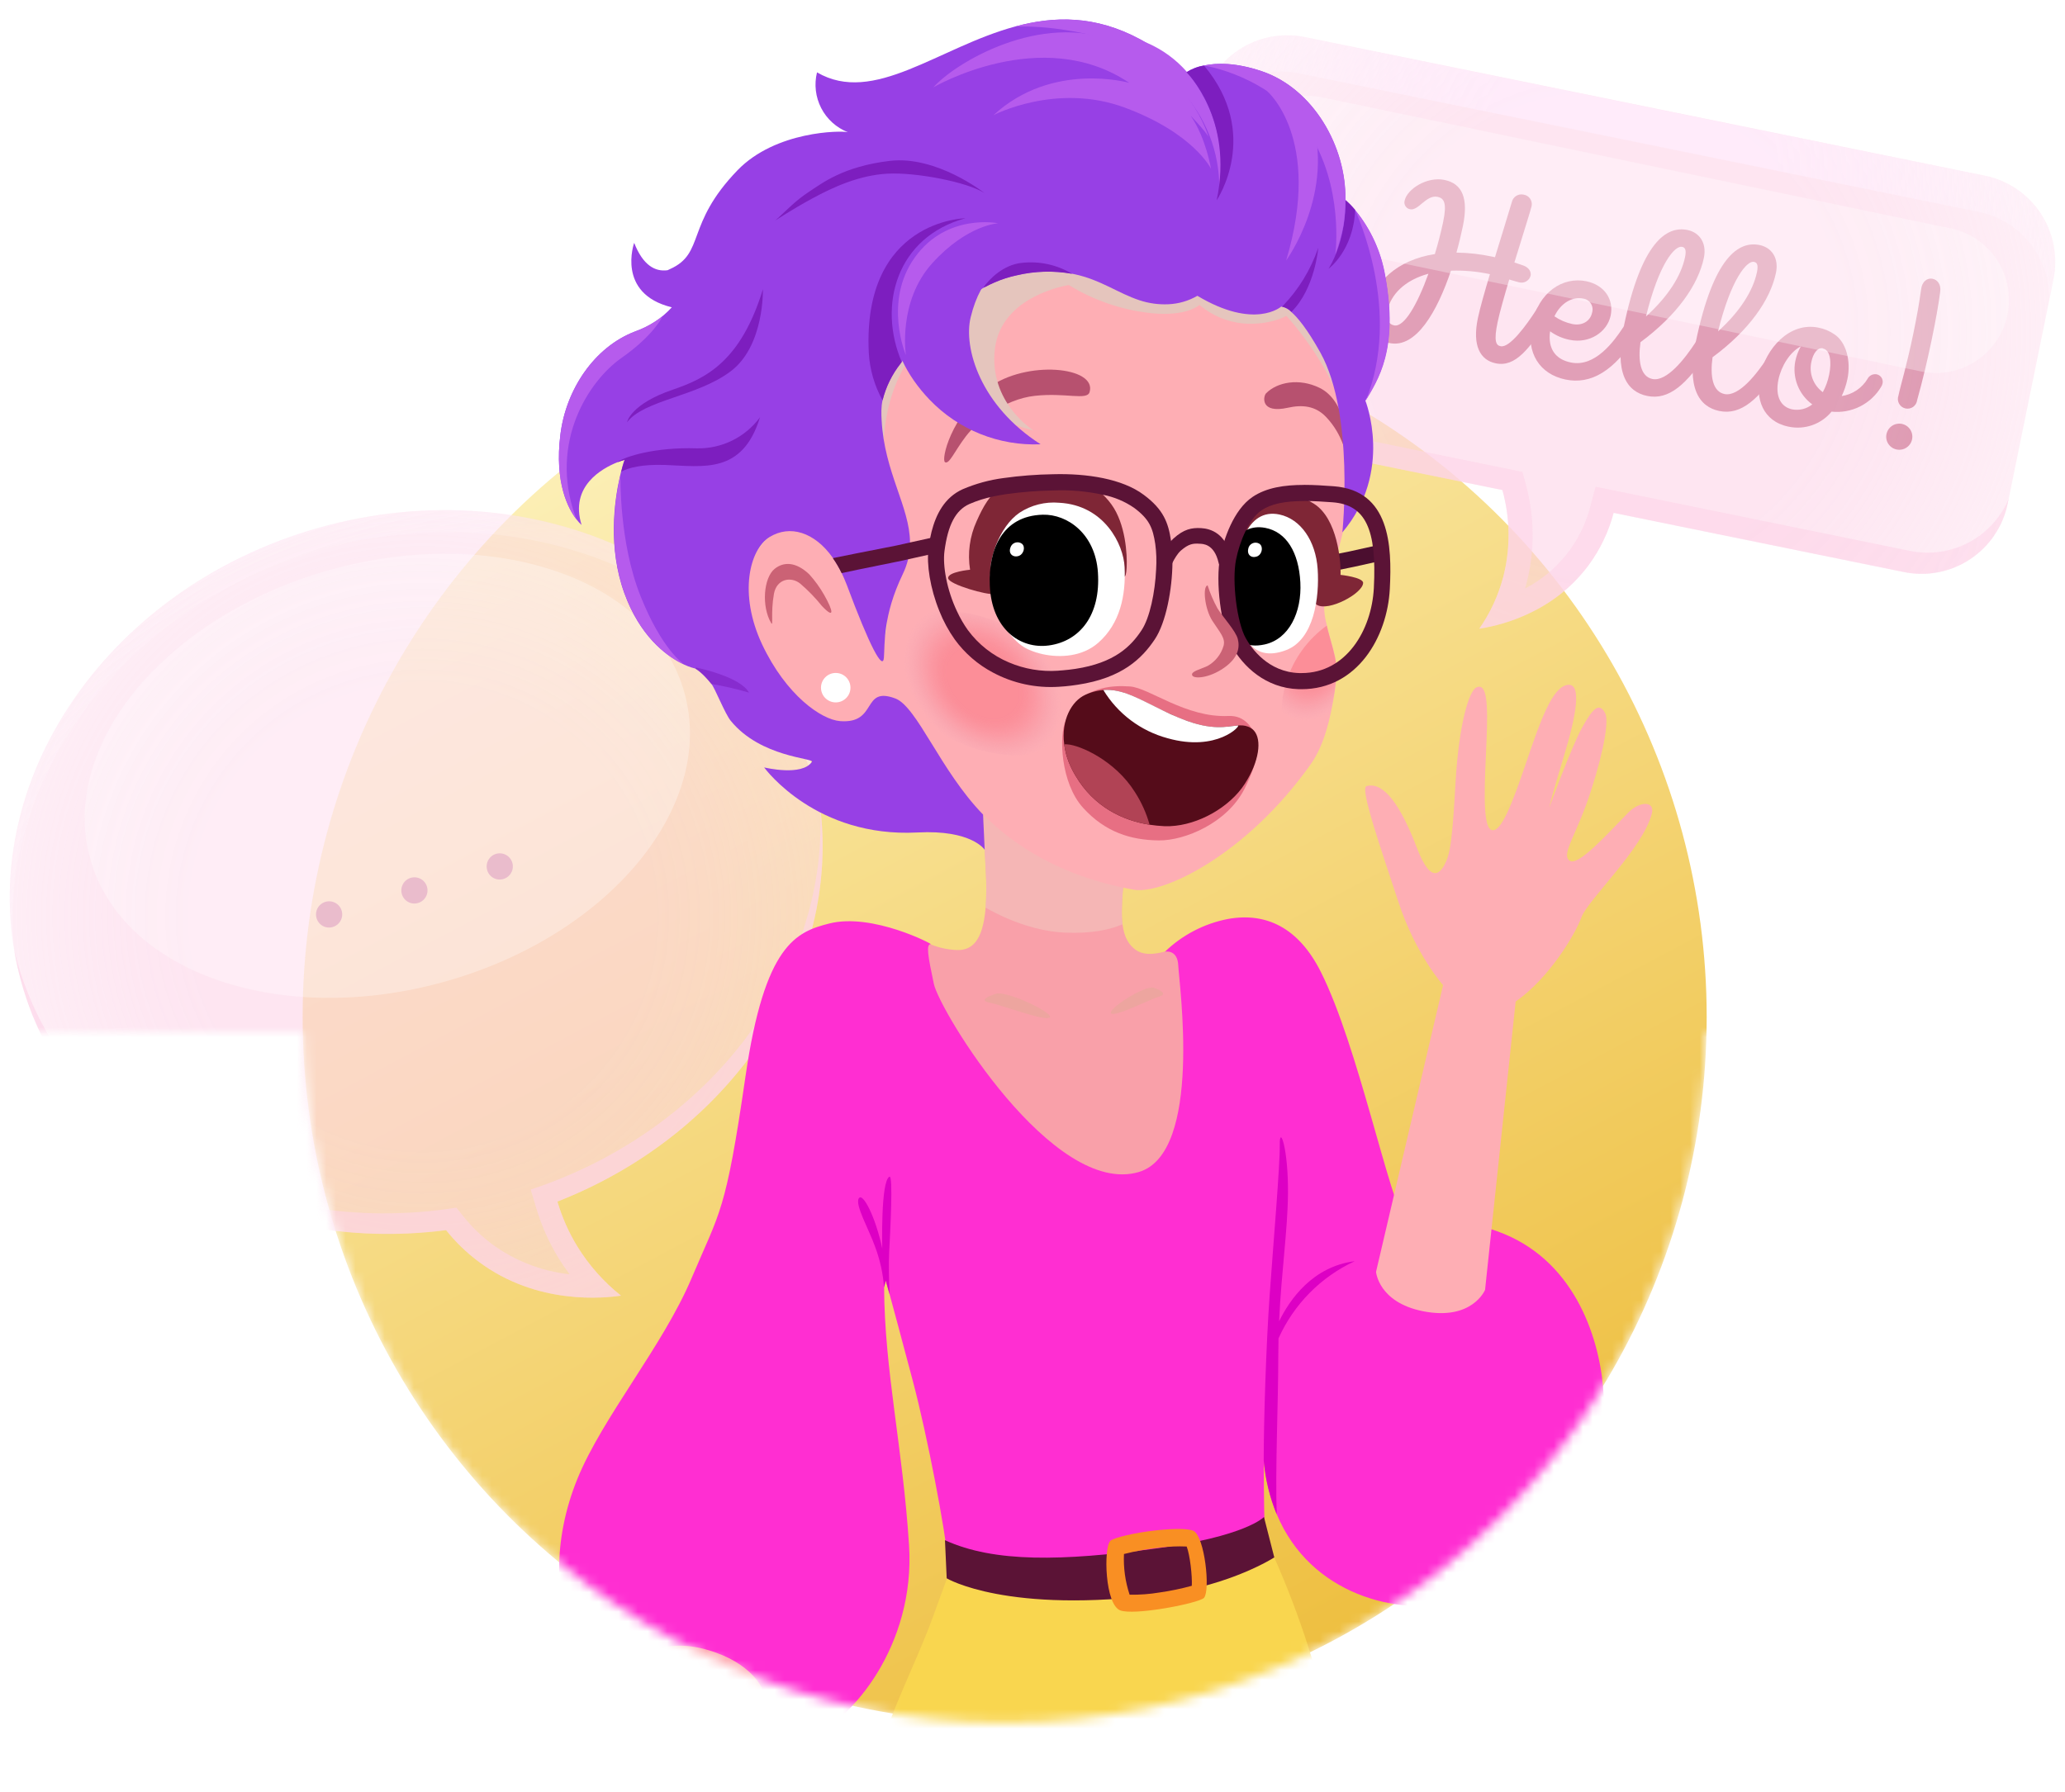 <svg width="212" height="184" viewBox="0 0 212 184" fill="none" xmlns="http://www.w3.org/2000/svg">
<g clip-path="url(#clip0_3216_8502)">
<g filter="url(#filter0_d_3216_8502)">
<ellipse cx="102.745" cy="104.845" rx="78.745" ry="79.144" fill="white"/>
</g>
<mask id="mask0_3216_8502" style="mask-type:alpha" maskUnits="userSpaceOnUse" x="0" y="1" width="212" height="176">
<path fill-rule="evenodd" clip-rule="evenodd" d="M212 1H0V106H31.086C31.908 145.289 63.854 176.884 103.142 176.884C142.43 176.884 174.375 145.289 175.198 106H212V1Z" fill="#C4C4C4"/>
</mask>
<g mask="url(#mask0_3216_8502)">
<ellipse cx="103.142" cy="104.446" rx="72.072" ry="72.437" fill="url(#paint0_linear_3216_8502)"/>
<path d="M157.722 31.798C157.809 31.63 157.946 31.494 158.114 31.409C158.282 31.323 158.472 31.292 158.658 31.321C158.76 31.343 158.857 31.385 158.942 31.445C159.028 31.505 159.101 31.581 159.157 31.669C159.213 31.756 159.252 31.855 159.27 31.957C159.288 32.06 159.286 32.166 159.263 32.267C159.235 32.394 159.185 32.514 159.114 32.623C156.978 35.855 155.58 37.731 153.551 37.307C151.981 36.98 151.127 35.528 151.722 32.68C151.935 31.659 152.405 30 152.96 28.153C151.646 27.87 150.303 27.751 148.96 27.797C147.564 31.94 145.401 35.802 142.653 35.229C141.009 34.873 140.161 33.449 140.517 31.637C141.058 29.043 143.365 26.704 147.308 26.089C147.636 25.003 147.931 23.878 148.162 22.775C148.568 20.821 148.244 20.351 147.586 20.213C146.426 19.971 145.618 21.668 144.774 21.49C144.677 21.474 144.585 21.438 144.502 21.384C144.42 21.331 144.35 21.26 144.296 21.178C144.242 21.096 144.206 21.003 144.189 20.906C144.173 20.809 144.177 20.71 144.201 20.615C144.454 19.408 146.515 18.102 148.301 18.479C150.159 18.867 150.771 20.405 150.177 23.256C149.999 24.103 149.782 25.014 149.522 25.939C150.762 25.955 151.997 26.095 153.209 26.356L153.48 26.413C154.099 24.387 154.75 22.305 155.22 20.718C155.286 20.462 155.449 20.242 155.676 20.105C155.902 19.969 156.173 19.927 156.43 19.988C156.564 20.01 156.692 20.058 156.806 20.131C156.92 20.204 157.018 20.3 157.094 20.413C157.169 20.525 157.221 20.652 157.245 20.786C157.269 20.919 157.266 21.056 157.235 21.188C157.16 21.544 156.32 24.181 155.473 26.954C155.768 27.046 156.067 27.146 156.373 27.256C157.007 27.488 157.213 27.936 157.135 28.324C157.099 28.448 157.039 28.564 156.958 28.664C156.877 28.764 156.776 28.847 156.663 28.908C156.549 28.97 156.424 29.007 156.296 29.019C156.167 29.031 156.037 29.017 155.914 28.979C155.719 28.936 155.38 28.829 154.943 28.701C154.416 30.481 153.953 32.114 153.754 33.061C153.345 35.019 153.579 35.471 154.063 35.553C155.003 35.748 156.74 33.339 157.712 31.83L157.722 31.798ZM146.646 28.11C144.173 28.776 142.77 30.292 142.436 31.887C142.261 32.73 142.521 33.289 143.126 33.413C144.158 33.631 145.518 31.242 146.646 28.11Z" fill="#B7516F"/>
<path d="M166.627 33.653C166.713 33.489 166.848 33.355 167.013 33.271C167.178 33.186 167.365 33.154 167.549 33.18C167.756 33.228 167.937 33.355 168.051 33.535C168.165 33.715 168.203 33.933 168.157 34.141C168.133 34.26 168.086 34.374 168.018 34.475C165.701 38.099 163.338 39.519 160.708 38.971C158.078 38.423 156.643 36.234 157.263 33.276C157.95 30.005 160.441 28.382 162.861 28.881C164.719 29.268 165.709 30.756 165.353 32.422C164.997 34.088 163.189 35.323 161.135 34.895C160.414 34.752 159.733 34.453 159.138 34.02C158.886 35.8 159.69 36.91 161.274 37.223C163.733 37.736 165.673 35.088 166.63 33.632L166.627 33.653ZM162.541 30.66C161.473 30.436 160.256 31.062 159.583 32.482C160.136 32.864 160.759 33.133 161.416 33.273C162.456 33.49 163.271 32.956 163.449 32.109C163.496 31.954 163.51 31.79 163.489 31.629C163.468 31.468 163.413 31.314 163.327 31.176C163.241 31.039 163.126 30.922 162.99 30.832C162.855 30.743 162.701 30.685 162.541 30.66Z" fill="#B7516F"/>
<path d="M174.041 35.198C174.129 35.037 174.265 34.907 174.43 34.828C174.596 34.749 174.782 34.724 174.963 34.757C175.064 34.776 175.16 34.816 175.245 34.872C175.331 34.929 175.404 35.002 175.462 35.088C175.519 35.173 175.559 35.269 175.579 35.37C175.599 35.47 175.599 35.574 175.579 35.675C175.552 35.802 175.501 35.923 175.429 36.031C173.176 39.465 171.343 41.124 169.101 40.658C167.022 40.227 165.713 38.291 166.702 33.539C168.506 24.873 171.08 23.168 173.254 23.62C174.507 23.883 175.233 24.99 174.927 26.467C174.34 29.283 172.144 32.379 168.417 35.141C168.151 37.074 168.418 38.661 169.635 38.917C171.133 39.23 173.005 36.782 174.041 35.202V35.198ZM168.983 32.496C171.304 30.407 172.607 28.261 172.991 26.414C173.155 25.642 172.991 25.407 172.685 25.346C171.962 25.193 170.325 27.012 168.983 32.496Z" fill="#B7516F"/>
<path d="M181.441 36.745C181.527 36.584 181.664 36.453 181.829 36.374C181.995 36.295 182.182 36.27 182.362 36.304C182.463 36.323 182.559 36.362 182.645 36.419C182.73 36.475 182.804 36.548 182.861 36.633C182.918 36.718 182.958 36.814 182.978 36.914C182.998 37.015 182.998 37.118 182.978 37.219C182.951 37.345 182.901 37.466 182.832 37.575C180.579 41.009 178.746 42.668 176.5 42.202C174.425 41.767 173.116 39.831 174.102 35.083C175.91 26.417 178.479 24.712 180.654 25.164C181.91 25.427 182.636 26.534 182.327 28.011C181.74 30.83 179.544 33.927 175.817 36.685C175.55 38.618 175.817 40.205 177.038 40.461C178.533 40.774 180.405 38.326 181.441 36.745ZM176.365 34.041C178.686 31.951 179.988 29.805 180.373 27.958C180.537 27.186 180.373 26.951 180.067 26.89C179.376 26.744 177.735 28.556 176.376 34.041H176.365Z" fill="#B7516F"/>
<path d="M191.734 38.888C191.821 38.726 191.957 38.595 192.122 38.514C192.287 38.432 192.474 38.405 192.656 38.436C192.758 38.456 192.855 38.495 192.941 38.553C193.028 38.61 193.102 38.684 193.159 38.771C193.216 38.858 193.256 38.955 193.275 39.057C193.294 39.159 193.293 39.264 193.271 39.365C193.246 39.492 193.197 39.613 193.126 39.721C192.61 40.588 191.856 41.289 190.954 41.741C190.052 42.192 189.039 42.376 188.036 42.269C187.511 42.908 186.82 43.39 186.039 43.662C185.258 43.934 184.417 43.985 183.608 43.81C180.95 43.255 180.206 40.91 180.686 38.614C181.274 35.792 183.715 33.023 186.708 33.649C187.277 33.761 187.816 33.986 188.296 34.311C189.534 35.105 190.054 37.062 189.659 38.938C189.533 39.537 189.337 40.118 189.075 40.671C189.623 40.59 190.145 40.389 190.605 40.081C191.065 39.773 191.45 39.367 191.734 38.892V38.888ZM186.039 41.515C185.362 41.016 184.84 40.336 184.534 39.553C184.228 38.77 184.15 37.916 184.309 37.091C184.42 36.557 184.612 36.043 184.879 35.567C183.747 36.158 182.868 37.6 182.576 38.998C182.22 40.778 182.875 41.807 184 42.038C184.362 42.106 184.734 42.094 185.091 42.004C185.448 41.913 185.781 41.746 186.068 41.515H186.039ZM187.135 35.767C186.605 35.656 186.142 36.29 185.968 37.133C185.833 37.713 185.871 38.32 186.079 38.877C186.286 39.435 186.654 39.919 187.135 40.269C187.44 39.712 187.658 39.112 187.783 38.489C188.068 37.137 187.886 35.941 187.164 35.792L187.135 35.767Z" fill="#B7516F"/>
<path d="M193.677 44.557C193.733 44.3 193.864 44.065 194.053 43.881C194.242 43.697 194.48 43.573 194.739 43.524C194.998 43.476 195.266 43.504 195.509 43.606C195.752 43.709 195.959 43.88 196.105 44.1C196.251 44.319 196.329 44.577 196.33 44.84C196.33 45.104 196.253 45.362 196.108 45.582C195.963 45.802 195.756 45.974 195.514 46.078C195.271 46.181 195.004 46.21 194.745 46.163C194.567 46.131 194.398 46.064 194.247 45.966C194.096 45.867 193.967 45.739 193.867 45.589C193.767 45.439 193.699 45.27 193.666 45.093C193.633 44.915 193.637 44.733 193.677 44.557ZM194.898 40.642C195.143 39.457 195.706 37.738 196.428 34.261C196.784 32.545 197.065 30.965 197.222 29.741C197.329 28.854 197.902 28.52 198.41 28.627C198.919 28.733 199.293 29.214 199.186 29.972C199.023 31.25 198.717 32.947 198.325 34.834C197.912 36.813 197.407 38.998 196.82 41.094C196.802 41.233 196.756 41.366 196.684 41.485C196.612 41.605 196.516 41.708 196.402 41.788C196.287 41.867 196.157 41.922 196.02 41.948C195.883 41.974 195.742 41.971 195.607 41.939C195.471 41.907 195.343 41.847 195.232 41.763C195.122 41.678 195.03 41.571 194.963 41.449C194.896 41.327 194.855 41.192 194.844 41.053C194.833 40.914 194.851 40.774 194.898 40.642Z" fill="#B7516F"/>
<path opacity="0.6" d="M203.777 18.042L133.954 3.806C131.609 3.327 129.169 3.799 127.172 5.119C125.175 6.438 123.784 8.497 123.305 10.842L118.611 33.848C118.133 36.194 118.605 38.632 119.925 40.629C121.244 42.626 123.302 44.017 125.647 44.497L154.245 50.331C155.054 53.249 155.082 56.328 154.327 59.261C153.824 61.158 152.996 62.954 151.878 64.567C153.302 64.35 159.238 63.286 163.114 58.011C164.288 56.406 165.151 54.595 165.659 52.673L195.47 58.755C197.816 59.234 200.255 58.762 202.252 57.442C204.249 56.123 205.64 54.064 206.119 51.719L210.814 28.709C211.054 27.546 211.062 26.348 210.838 25.182C210.614 24.017 210.162 22.907 209.508 21.916C208.855 20.925 208.012 20.073 207.029 19.408C206.045 18.744 204.941 18.279 203.777 18.042Z" fill="url(#paint1_radial_3216_8502)"/>
<path d="M210.814 28.689L210.373 30.863C210.433 28.739 209.742 26.661 208.421 24.996C207.1 23.332 205.234 22.186 203.152 21.762L133.325 7.526C129.079 6.657 124.647 8.928 122.914 12.751L123.302 10.854C123.538 9.693 124.001 8.59 124.664 7.608C125.327 6.626 126.177 5.784 127.165 5.131C128.153 4.477 129.261 4.025 130.424 3.799C131.587 3.574 132.783 3.58 133.944 3.817L203.771 18.054C206.114 18.532 208.172 19.92 209.493 21.914C210.814 23.908 211.289 26.344 210.814 28.689Z" fill="url(#paint2_radial_3216_8502)" fill-opacity="0.6"/>
<path opacity="0.6" d="M206.216 51.217L206.116 51.698C205.879 52.859 205.417 53.962 204.754 54.944C204.091 55.926 203.241 56.767 202.253 57.421C201.264 58.074 200.157 58.527 198.994 58.752C197.831 58.977 196.635 58.971 195.474 58.734L165.659 52.648C165.152 54.571 164.289 56.382 163.114 57.987C159.238 63.262 153.312 64.326 151.874 64.543C152.993 62.93 153.823 61.134 154.327 59.236C155.082 56.304 155.054 53.224 154.245 50.306L125.647 44.473C123.302 43.993 121.244 42.601 119.925 40.605C118.605 38.608 118.133 36.169 118.611 33.824L118.71 33.329C118.87 37.522 122.056 41.444 126.266 42.309L156.298 48.456L156.629 49.676C157.553 53.012 157.585 56.532 156.722 59.884C156.672 60.069 156.619 60.24 156.565 60.436C158.211 59.582 159.659 58.39 160.814 56.939C161.968 55.488 162.804 53.81 163.267 52.015L163.805 49.979L196.093 56.57C198.139 56.987 200.267 56.681 202.112 55.705C203.958 54.729 205.408 53.143 206.216 51.217Z" fill="url(#paint3_radial_3216_8502)"/>
<path opacity="0.3" d="M200.281 23.46L135.799 10.012C131.744 9.167 127.772 11.768 126.927 15.823C126.081 19.877 128.683 23.849 132.737 24.695L197.219 38.142C201.273 38.988 205.246 36.386 206.091 32.332C206.937 28.278 204.335 24.305 200.281 23.46Z" fill="white"/>
<path d="M32.49 94.251C32.42 93.995 32.428 93.724 32.512 93.473C32.596 93.221 32.752 93 32.961 92.837C33.17 92.674 33.422 92.576 33.687 92.556C33.951 92.537 34.216 92.595 34.447 92.725C34.678 92.855 34.866 93.05 34.986 93.286C35.107 93.522 35.155 93.789 35.124 94.052C35.094 94.316 34.986 94.564 34.815 94.767C34.644 94.969 34.417 95.117 34.162 95.19C33.991 95.242 33.811 95.259 33.633 95.239C33.455 95.219 33.282 95.164 33.126 95.076C32.97 94.989 32.833 94.87 32.724 94.728C32.614 94.587 32.535 94.424 32.49 94.251Z" fill="#B7516F"/>
<path d="M41.249 91.789C41.179 91.533 41.186 91.263 41.27 91.011C41.353 90.759 41.509 90.537 41.718 90.374C41.926 90.21 42.179 90.112 42.443 90.092C42.708 90.072 42.972 90.13 43.204 90.259C43.435 90.389 43.623 90.584 43.744 90.82C43.865 91.056 43.913 91.322 43.883 91.586C43.853 91.849 43.746 92.098 43.575 92.301C43.404 92.504 43.177 92.651 42.922 92.725C42.751 92.776 42.571 92.793 42.393 92.773C42.216 92.754 42.044 92.699 41.888 92.611C41.731 92.524 41.595 92.406 41.485 92.265C41.375 92.124 41.295 91.962 41.249 91.789Z" fill="#B7516F"/>
<path d="M50.008 89.322C49.939 89.066 49.946 88.795 50.03 88.544C50.114 88.292 50.27 88.071 50.479 87.908C50.688 87.745 50.941 87.648 51.206 87.628C51.47 87.608 51.734 87.667 51.965 87.796C52.197 87.926 52.384 88.121 52.505 88.358C52.625 88.594 52.673 88.86 52.643 89.124C52.613 89.387 52.505 89.635 52.334 89.838C52.163 90.04 51.936 90.188 51.681 90.262C51.509 90.313 51.329 90.33 51.151 90.31C50.973 90.291 50.801 90.236 50.645 90.148C50.488 90.06 50.352 89.942 50.242 89.8C50.133 89.658 50.053 89.495 50.008 89.322Z" fill="#B7516F"/>
<path opacity="0.6" d="M83.236 78.145C77.741 58.616 55.151 47.892 32.778 54.181C10.405 60.47 -3.279 81.409 2.212 100.938C7.142 118.463 25.834 128.891 45.787 126.311C46.745 127.514 47.852 128.591 49.083 129.514C55.133 134.073 62.081 133.276 63.746 133.041C61.965 131.625 60.443 129.909 59.251 127.969C58.379 126.535 57.698 124.993 57.226 123.382C76.855 115.722 88.347 96.318 83.236 78.145Z" fill="url(#paint4_radial_3216_8502)"/>
<path opacity="0.3" d="M45.707 100.789C62.545 96.053 73.535 82.757 70.254 71.091C66.973 59.426 50.664 53.808 33.826 58.543C16.988 63.279 5.997 76.575 9.278 88.241C12.559 99.906 28.869 105.524 45.707 100.789Z" fill="white"/>
<path d="M84.276 83.624C84.088 82.544 83.844 81.468 83.543 80.396C78.047 60.867 55.457 50.143 33.084 56.428C12.797 62.123 -0.343 79.88 1.476 97.715C-1.728 79.161 11.633 60.144 32.775 54.2C55.148 47.904 77.737 58.635 83.233 78.168C83.734 79.954 84.083 81.779 84.276 83.624Z" fill="url(#paint5_radial_3216_8502)" fill-opacity="0.6"/>
<path opacity="0.6" d="M57.226 123.387C57.703 125.001 58.39 126.546 59.269 127.981C60.46 129.922 61.981 131.64 63.764 133.057C62.098 133.295 55.165 134.089 49.1 129.53C47.87 128.606 46.763 127.53 45.805 126.326C25.838 128.893 7.145 118.464 2.216 100.939C1.906 99.839 1.654 98.723 1.461 97.597C1.551 97.96 1.647 98.323 1.749 98.686C6.814 116.702 26.329 127.28 46.855 124.009L47.566 124.899C48.409 125.957 49.383 126.904 50.464 127.718C52.81 129.453 55.574 130.535 58.475 130.854C58.069 130.313 57.685 129.75 57.329 129.17C56.349 127.563 55.581 125.836 55.048 124.031L54.485 122.152C73.167 115.987 85.244 99.455 84.172 82.599C86.411 99.394 75.253 116.329 57.226 123.387Z" fill="url(#paint6_radial_3216_8502)"/>
<path d="M131.307 59.78L134.485 59.128L139.073 58.192L142.497 57.427L142.137 55.829L138.471 56.641L134.275 57.47L130.171 58.271L131.307 59.78Z" fill="#4B0E2F"/>
<path d="M86.874 98.284C87.069 98.529 103.897 126.686 110.563 128.266C117.23 129.846 120.76 122.66 122.099 119.147C123.437 115.634 122.672 96.308 122.672 96.308C122.672 96.308 118.557 98.939 116.603 97.543C115.948 97.073 115.425 96.347 115.24 94.909C115.177 94.354 115.157 93.795 115.18 93.237C115.217 91.24 115.507 89.256 116.044 87.332L100.854 81.815C100.854 81.815 100.854 82.944 101.21 89.614C101.281 90.806 101.274 92.002 101.189 93.194C100.897 96.814 99.654 97.664 98.088 97.547C97.226 97.499 96.377 97.31 95.576 96.988C95.576 96.988 86.678 98.049 86.874 98.284Z" fill="#F9A0A9"/>
<g style="mix-blend-mode:multiply" opacity="0.6">
<path d="M101.178 93.2C103.726 94.652 106.623 95.645 109.314 95.766C112.093 95.891 113.987 95.453 115.24 94.915C115.177 94.36 115.157 93.801 115.179 93.243C115.216 91.246 115.507 89.262 116.044 87.338L100.854 81.821C100.854 81.821 100.854 82.95 101.21 89.619C101.277 90.812 101.267 92.008 101.178 93.2Z" fill="#F1C5BD"/>
</g>
<g style="mix-blend-mode:multiply" opacity="0.6">
<path d="M118.475 101.437C117.535 101.11 113.624 103.676 114.072 104.064C114.521 104.452 118.084 102.594 118.98 102.348C119.877 102.103 119.19 101.686 118.475 101.437Z" fill="#E5A898"/>
</g>
<g style="mix-blend-mode:multiply" opacity="0.6">
<path d="M102.232 102.048C103.392 101.692 108.318 104.091 107.773 104.489C107.229 104.888 102.755 103.179 101.63 102.969C100.506 102.759 101.36 102.322 102.232 102.048Z" fill="#E5A898"/>
</g>
<path d="M77.296 64.443C78.698 69.743 82.805 72.829 84.446 73.654C86.087 74.48 87.08 74.722 88.165 74.171C89.251 73.619 91.924 72.007 92.525 72.256C95.373 73.437 97.864 87.994 116.372 91.358C119.422 91.909 128.049 87.706 134.598 78.424C136.022 76.391 136.581 73.615 136.933 71.601C137.081 70.793 137.176 69.976 137.218 69.156C137.228 68.829 137.214 68.502 137.175 68.177C137.086 67.234 136.687 66.041 136.374 64.853C136.321 64.646 136.267 64.44 136.221 64.23C136.221 64.191 136.203 64.144 136.196 64.109C135.941 63.196 135.875 62.24 136.004 61.301C136.381 59.183 137.987 55.371 138.111 52.99C138.236 50.748 139.015 42.078 136.524 36.422C136.371 36.066 136.168 35.71 136.008 35.354C132.644 28.489 124.262 27.944 124.262 27.944C122.867 30.023 121.607 30.596 121.607 30.596C109.424 22.41 97.693 30.069 94.462 33.874C80.374 50.463 93.647 57.478 90.618 66.098C90.07 67.671 86.165 52.527 79.997 54.641C77.445 55.528 75.904 59.133 77.296 64.443Z" fill="#FEAEB4"/>
<path d="M111.859 40.27C111.592 41.142 109.4 40.298 106.236 40.647C103.072 40.996 100.335 43.263 99.16 44.804C97.986 46.345 97.466 47.687 97.025 47.466C96.584 47.246 97.619 42.7 101.484 39.818C105.35 36.935 112.657 37.647 111.859 40.27Z" fill="#B7516F"/>
<g style="mix-blend-mode:multiply">
<path d="M90.846 33.417C90.601 33.773 88.682 41.721 88.682 41.721L90.708 47.06C90.708 47.06 90.163 39.977 94.537 35.41C97.235 32.599 98.538 32.837 98.538 32.837C98.538 32.837 96.623 42.002 106.108 44.205C106.108 44.205 101.481 41.34 102.14 35.816C102.798 30.293 109.731 29.271 109.731 29.271C112.319 30.861 115.231 31.85 118.252 32.165C121.889 32.52 123.139 31.31 123.139 31.31C124.417 32.397 125.999 33.063 127.669 33.218C130.374 33.425 132.065 32.435 132.065 32.435C132.065 32.435 136.731 37.418 138.194 43.112C139.657 48.807 136.019 26.876 135.663 26.983C138.204 26.228 114.024 20.576 117.084 21.526L100.965 23.704L90.846 33.417Z" fill="#E5C5BD"/>
</g>
<path opacity="0.88" d="M110.135 74.694C111.677 71.471 108.669 66.82 103.415 64.306C98.161 61.792 92.652 62.367 91.109 65.591C89.567 68.814 92.576 73.466 97.829 75.979C103.083 78.493 108.593 77.918 110.135 74.694Z" fill="url(#paint7_radial_3216_8502)"/>
<path opacity="0.88" d="M134.584 78.424C136.102 75.559 136.995 72.405 137.204 69.17C137.214 68.843 137.2 68.516 137.161 68.191C137.072 67.248 136.673 66.056 136.36 64.867C136.307 64.661 136.253 64.454 136.207 64.244C134.233 65.667 132.775 67.693 132.054 70.017C130.865 73.811 131.986 77.285 134.584 78.424Z" fill="url(#paint8_radial_3216_8502)"/>
<path d="M84.379 62.226C83.715 61.397 82.975 60.632 82.168 59.941C81.222 59.162 79.741 59.432 79.456 60.973C79.1 62.963 79.424 64.419 79.164 63.967C78.161 62.258 78.392 59.34 79.52 58.418C80.485 57.639 81.738 57.706 83.079 58.973C83.669 59.627 84.186 60.343 84.621 61.109C85.521 62.693 85.745 63.664 84.379 62.226Z" fill="#CB6275"/>
<path d="M85.799 72.128C86.634 72.128 87.311 71.451 87.311 70.615C87.311 69.78 86.634 69.103 85.799 69.103C84.963 69.103 84.286 69.78 84.286 70.615C84.286 71.451 84.963 72.128 85.799 72.128Z" fill="white"/>
<path d="M115.08 58.993C115.308 59.117 115.586 59.687 115.664 58.306C115.742 56.925 115.55 53.786 114.101 51.793C112.653 49.8 110.115 48.351 106.506 48.864C102.897 49.376 101.698 50.266 100.263 53.523C99.554 55.081 99.32 56.814 99.591 58.505C99.591 58.505 97.295 58.715 97.338 59.37C97.381 60.025 101.463 61.15 102.004 60.983C102.545 60.815 115.08 58.993 115.08 58.993Z" fill="#7F2636"/>
<path d="M104.858 66.273C105.114 66.46 105.391 66.615 105.684 66.736C106.125 66.927 106.584 67.075 107.054 67.177C108.852 67.569 111.137 67.426 112.749 66.006C115.013 64.024 115.596 61.084 115.454 58.233C115.347 55.898 113.375 51.876 108.748 51.627C107.306 51.498 105.861 51.862 104.652 52.659C103.584 53.403 102.815 54.602 102.299 55.862C102.21 56.094 102.125 56.332 102.05 56.574C101.943 56.93 101.837 57.311 101.762 57.692C101.687 58.073 101.712 58.596 101.666 58.995C101.648 59.201 101.716 59.35 101.716 59.546C101.691 62.543 103.456 65.255 104.858 66.273Z" fill="white"/>
<path d="M107.055 52.854C109.574 52.787 112.45 54.808 112.717 58.784C113.013 63.201 110.838 65.838 107.706 66.276C104.681 66.699 101.801 64.542 101.616 60.122C101.452 56.463 102.88 52.965 107.055 52.854Z" fill="black"/>
<path d="M104.919 55.838C104.82 55.764 104.705 55.715 104.583 55.695C104.461 55.676 104.336 55.686 104.22 55.725C104.103 55.764 103.997 55.831 103.912 55.92C103.826 56.009 103.764 56.118 103.73 56.236C103.495 56.913 104.068 57.304 104.644 57.066C105.072 56.884 105.31 56.179 104.919 55.838Z" fill="white"/>
<path d="M138.218 46.32C138.076 46.736 137.955 44.733 136.139 42.818C135.04 41.661 133.684 41.544 132.224 41.867C129.356 42.512 129.676 40.686 129.986 40.38C131.139 39.227 133.381 38.803 135.47 39.828C138.133 41.109 138.506 45.444 138.218 46.32Z" fill="#B7516F"/>
<path d="M139.944 59.866C139.894 60.951 136.385 62.827 135.203 62.112C134.022 61.396 135.171 56.979 133.37 55.705C131.569 54.431 127.54 57.083 127.11 57.004C126.679 56.926 126.658 53.367 128.444 52.196C130.231 51.025 132.004 49.897 134.897 51.73C137.314 53.253 137.68 57.688 137.623 59.033C137.623 59.029 139.969 59.282 139.944 59.866Z" fill="#7F2636"/>
<path d="M131.36 52.835C133.549 53.305 135.079 55.558 135.275 58.434C135.471 61.31 134.919 65.67 132.029 66.762C128.488 68.104 126.957 65.289 126.847 60.587C126.747 56.487 127.961 52.109 131.36 52.835Z" fill="white"/>
<path d="M126.181 56.692C126.181 56.692 127.021 53.681 129.879 54.201C132.064 54.61 133.335 56.714 133.498 59.799C133.662 62.885 132.324 65.633 129.832 66.177C125.996 67.021 125.266 62.946 126.181 56.692Z" fill="black"/>
<path d="M129.274 55.823C129.167 55.762 129.046 55.727 128.922 55.723C128.798 55.719 128.675 55.745 128.563 55.8C128.452 55.854 128.356 55.935 128.283 56.035C128.21 56.136 128.163 56.252 128.146 56.375C128 57.087 128.619 57.379 129.16 57.087C129.577 56.838 129.719 56.105 129.274 55.823Z" fill="white"/>
<path d="M116.98 77.132C116.71 77.324 117.785 79.623 119.472 80.573C121.159 81.523 123.543 81.285 124.81 80.513C125.835 79.897 126.69 78.776 126.469 78.662C126.248 78.548 125.494 79.577 124.045 79.886C122.513 80.16 120.933 79.889 119.578 79.121C118.03 78.249 117.304 76.897 116.98 77.132Z" fill="#CB6275"/>
<path d="M110.467 72.056C112.183 70.632 114.027 70.351 116.005 70.49C117.984 70.629 121.732 73.721 126.11 73.522C127.889 73.44 128.562 74.85 128.911 75.526C129.26 76.202 129.327 77.925 127.751 81.028C125.989 84.491 121.661 86.335 118.956 86.299C116.109 86.264 113.478 85.47 111.186 82.943C108.894 80.416 108.695 75.54 109.407 73.996C109.69 73.313 110.045 72.662 110.467 72.056Z" fill="#E76F83"/>
<path d="M127.797 80.488C126.252 82.89 123.038 84.716 120.123 84.837C119.924 84.837 119.721 84.837 119.515 84.837C119.015 84.814 118.517 84.764 118.023 84.688C115.297 84.261 112.307 82.887 110.4 79.63C110.12 79.165 109.882 78.677 109.688 78.171C109.476 77.612 109.331 77.03 109.257 76.438C108.93 73.946 110.008 71.985 111.435 71.341C111.811 71.168 112.205 71.038 112.61 70.953C112.713 70.931 112.82 70.91 112.919 70.896L113.258 70.853C115.208 70.697 116.909 71.764 119.28 72.914C119.313 72.928 119.345 72.944 119.376 72.964C119.888 73.206 120.443 73.455 121.02 73.704C121.12 73.747 121.223 73.786 121.333 73.825C121.345 73.834 121.358 73.84 121.372 73.843C125.462 75.473 126.757 74.092 128.113 74.612C128.216 74.648 128.314 74.696 128.405 74.754C128.53 74.825 128.642 74.916 128.736 75.025C129.569 75.968 129.281 78.185 127.797 80.488Z" fill="#550C1A"/>
<path d="M118.023 84.689C115.297 84.261 112.307 82.888 110.4 79.631C110.12 79.166 109.882 78.678 109.688 78.172C109.476 77.613 109.331 77.031 109.257 76.438C109.37 76.424 109.483 76.424 109.595 76.438C110.927 76.538 114.489 78.115 116.507 81.325C117.179 82.364 117.69 83.498 118.023 84.689Z" fill="#B14355"/>
<path d="M119.868 75.807C117.114 75.065 114.752 73.291 113.272 70.853C115.226 70.7 116.931 71.764 119.302 72.913L119.391 72.96C119.928 73.235 120.479 73.483 121.042 73.704C121.142 73.746 121.245 73.785 121.352 73.825C121.364 73.833 121.377 73.84 121.391 73.846C124.459 75.063 125.954 74.593 127.085 74.501C127.449 74.472 124.961 77.248 119.868 75.807Z" fill="white"/>
<path d="M57.536 44.594C58.105 40.042 60.97 35.65 65.216 34.031C66.655 33.532 67.946 32.682 68.971 31.557C63.237 30.155 65.106 24.937 65.106 24.937C66.007 27.233 67.242 27.923 68.53 27.749L68.783 27.631C72.42 26.001 70.335 23.058 75.709 17.491C79.624 13.43 86.34 13.398 87.045 13.576C85.862 13.109 84.889 12.228 84.307 11.098C83.725 9.967 83.572 8.664 83.877 7.43C89.7 10.836 96.334 4.853 104.235 2.717C108.179 1.65 112.421 1.536 117.048 4.045C117.068 4.051 117.086 4.06 117.102 4.073C117.216 4.134 117.34 4.201 117.458 4.273L117.497 4.294L117.728 4.429C119.171 5.303 120.532 6.305 121.796 7.422L121.832 7.398C122.368 7.061 122.966 6.834 123.59 6.728C124.864 6.454 126.829 6.401 129.527 7.312C134.801 9.092 138.218 15.025 138.115 20.534C138.13 20.551 138.148 20.564 138.168 20.573C138.503 20.875 138.817 21.198 139.108 21.542C139.107 21.547 139.107 21.553 139.108 21.559C140.692 23.486 141.749 25.79 142.176 28.247C143.6 35.931 141.407 39.031 140.176 41.145C140.176 41.145 143.087 48.435 137.812 54.67C137.812 54.67 139.076 42.569 135.563 36.223C134.211 33.789 133.221 32.6 132.559 32.023C132.301 31.75 131.964 31.563 131.595 31.489C131.571 31.484 131.547 31.484 131.523 31.489C131.523 31.489 128.804 33.895 122.928 30.375C122.011 30.906 120.979 31.204 119.921 31.244C118.935 31.287 117.95 31.15 117.013 30.842C114.817 30.13 113.012 28.731 110.314 28.158L110.065 28.108C108.177 27.768 106.238 27.822 104.371 28.265C103.586 28.431 102.82 28.678 102.086 29.002C101.765 29.137 101.456 29.29 101.15 29.454C100.226 29.957 99.355 30.553 98.551 31.233C96.544 32.924 94.213 34.988 92.576 37.163C92.537 37.216 92.501 37.27 92.462 37.319C91.58 38.434 90.946 39.724 90.604 41.103C90.531 41.454 90.492 41.812 90.486 42.17C90.486 42.526 90.486 42.836 90.511 43.16C90.793 48.499 93.394 52.033 93.426 55.695C93.431 56.276 93.365 56.856 93.231 57.422C93.103 57.953 92.918 58.468 92.679 58.959C90.625 63.23 90.853 66.124 90.746 67.526C90.639 68.928 89.276 66.344 86.931 60.052C86.767 59.614 86.575 59.205 86.4 58.82C86.142 58.285 85.841 57.77 85.5 57.283C83.617 54.617 81.076 53.869 79.012 55.147C76.947 56.425 75.808 60.966 78.232 66.152C80.724 71.434 84.354 73.904 86.244 74.05C90.141 74.356 88.433 70.43 91.906 71.719C94.159 72.555 96.533 79.139 100.925 83.642L101.093 87.265C101.093 87.265 99.779 85.183 94.177 85.485C83.82 86.026 78.613 79.025 78.449 78.805C78.602 78.837 82.332 79.73 83.354 78.232C83.617 77.847 78.093 77.79 75.022 74.018C74.417 73.281 73.424 70.704 73.025 70.213C72.111 69.074 71.505 68.711 71.374 68.644C71.363 68.641 71.352 68.641 71.342 68.644C70.847 68.516 70.368 68.33 69.918 68.088C68.295 67.252 65.683 65.287 64.092 60.902C62.419 56.275 63.06 51.52 63.622 49.015C63.668 48.808 63.711 48.613 63.761 48.435C63.946 47.659 64.117 47.221 64.117 47.221C63.867 47.29 63.621 47.373 63.38 47.47C61.828 48.089 58.465 49.922 59.707 53.909C59.518 53.737 59.346 53.548 59.194 53.343C58.365 52.286 56.899 49.613 57.536 44.594Z" fill="#9740E5"/>
<path d="M78.321 29.709C78.321 29.709 78.484 35.478 75.05 38.102C71.615 40.725 66.152 41.045 64.372 43.358C64.372 43.358 64.728 41.493 69.046 40.023C72.437 38.867 76.036 37.158 78.321 29.709Z" fill="#7D1EBF"/>
<path d="M101.061 19.818C101.061 19.818 96.163 15.946 91.334 16.522C86.571 17.092 84.411 18.804 83.009 19.726C81.72 20.569 80.923 21.427 79.61 22.637C79.61 22.637 81.204 21.569 83.361 20.395C85.578 19.188 88.251 17.982 91.141 17.832C94.031 17.683 99.26 18.676 101.061 19.818Z" fill="#7D1EBF"/>
<path d="M101.989 11.829C101.989 11.829 108.456 8.43 115.514 11.064C122.572 13.698 124.326 17.332 124.326 17.332C124.326 17.332 123.814 14.171 122.241 11.89C122.241 11.89 123.746 13.449 124.063 14.046C124.063 14.046 122.241 7.434 114.546 4.287C106.851 1.141 98.038 6.466 95.825 8.968C95.825 8.968 106.954 2.451 115.934 8.508C115.952 8.508 108.04 6.248 101.989 11.829Z" fill="#B65BED"/>
<path d="M104.246 2.721C106.034 2.69 107.821 2.822 109.585 3.116C112.66 3.611 117.298 4.679 121.587 9.662C124.119 12.562 125.399 16.348 125.146 20.19C125.569 17.952 125.496 15.65 124.932 13.444C124.368 11.238 123.327 9.183 121.882 7.423C121.874 7.414 121.867 7.405 121.861 7.394C120.747 6.119 119.365 5.105 117.814 4.426C117.715 4.387 117.619 4.342 117.526 4.291L117.486 4.269L117.13 4.07C117.115 4.057 117.097 4.048 117.077 4.042C112.443 1.54 108.19 1.65 104.246 2.721Z" fill="#B65BED"/>
<path d="M95.444 41.053C96.909 42.579 98.683 43.776 100.647 44.565C102.61 45.352 104.719 45.713 106.834 45.623C100.648 41.672 98.889 35.721 99.651 32.586C101.826 23.645 109.307 27.204 109.471 27.325C108.62 26.069 102.427 17.907 93.786 25.677C91.906 27.361 91.323 30.233 91.543 32.959C91.764 35.685 92.971 38.469 95.444 41.053Z" fill="#9740E5"/>
<path d="M78.025 42.847C76.221 48.723 72.21 47.886 68.259 47.744C65.864 47.666 64.508 48.043 63.782 48.431C63.974 47.655 64.138 47.217 64.138 47.217C63.889 47.286 63.644 47.37 63.404 47.467C63.415 47.451 63.428 47.438 63.444 47.427C64.127 46.897 67.245 45.897 71.544 46.039C72.802 46.067 74.047 45.791 75.175 45.235C76.303 44.679 77.281 43.86 78.025 42.847Z" fill="#7D1EBF"/>
<path opacity="0.6" d="M76.891 71.124C75.623 70.746 74.334 70.449 73.029 70.234C72.114 69.095 71.509 68.732 71.377 68.665C71.407 68.625 71.439 68.587 71.474 68.551C71.474 68.551 75.994 69.455 76.891 71.124Z" fill="#7D1EBF"/>
<path d="M124.907 20.569C126.687 12.131 121.811 7.425 121.811 7.425C122.354 7.071 122.967 6.834 123.608 6.731C129.523 13.771 124.907 20.569 124.907 20.569Z" fill="#7D1EBF"/>
<path d="M139.126 21.559C138.948 25.733 136.403 27.588 136.403 27.588C138.183 24.644 138.15 21.064 138.136 20.548C138.495 20.855 138.826 21.193 139.126 21.559Z" fill="#7D1EBF"/>
<path d="M135.336 25.449C135.336 25.449 135.008 29.624 132.584 32.023C132.328 31.747 131.99 31.561 131.62 31.489L131.645 31.468C133.304 29.759 134.565 27.703 135.336 25.449Z" fill="#7D1EBF"/>
<path d="M96.441 62.756C96.849 63.784 97.379 64.76 98.017 65.663C99.046 67.08 100.385 68.241 101.932 69.059C104.01 70.171 106.358 70.678 108.709 70.522C109.147 70.497 109.567 70.458 109.965 70.408C110.193 70.376 110.417 70.351 110.631 70.315C115.219 69.625 117.24 67.61 118.55 65.66C119.707 63.937 120.347 60.513 120.369 57.751C120.369 57.623 120.369 57.502 120.369 57.378C120.364 56.782 120.32 56.188 120.237 55.598C120.237 55.573 120.237 55.541 120.219 55.516C119.942 53.669 119.443 52.313 117.425 50.815C115.219 49.16 111.581 48.601 108.118 48.697C106.41 48.723 104.706 48.855 103.014 49.092C101.577 49.281 100.173 49.665 98.84 50.234C96.957 51.082 96.092 52.829 95.636 54.602C95.501 55.148 95.397 55.702 95.323 56.26C95.325 56.29 95.325 56.319 95.323 56.349C95.117 57.944 95.487 60.41 96.441 62.756ZM98.266 62.809C97.199 60.584 96.764 58.075 96.964 56.584C97.32 53.883 98.11 52.391 99.516 51.758C100.297 51.42 101.11 51.162 101.943 50.989C102.359 50.897 102.797 50.818 103.263 50.747C104.889 50.519 106.527 50.39 108.168 50.363C109.87 50.293 111.573 50.442 113.236 50.807C114.385 51.031 115.476 51.489 116.439 52.153C117.995 53.317 118.351 54.203 118.603 55.865C118.719 56.724 118.749 57.592 118.692 58.456C118.589 60.794 118.045 63.464 117.183 64.738C116.116 66.347 114.446 68.073 110.389 68.685C109.969 68.746 109.524 68.803 109.058 68.838C108.912 68.838 108.762 68.867 108.609 68.874C106.887 68.992 105.16 68.699 103.573 68.02C101.897 67.312 100.443 66.166 99.363 64.702C98.94 64.106 98.573 63.472 98.266 62.809Z" fill="#5B1336"/>
<path d="M133.9 51.445C134.876 51.445 135.919 51.513 136.815 51.58C140.175 51.837 141.36 54.303 141.044 60.382C140.819 64.721 138.196 69.116 133.634 69.116H133.392C130.188 69.02 128.473 66.571 127.889 65.525C126.978 63.884 126.465 59.677 126.893 57.485C127.273 55.577 128.231 53.267 129.512 52.403C130.473 51.751 131.865 51.449 133.89 51.449M133.89 49.794C131.854 49.794 130.014 50.068 128.587 51.032C126.618 52.363 125.611 55.453 125.273 57.161C124.764 59.713 125.337 64.34 126.444 66.329C127.622 68.444 129.939 70.668 133.342 70.771H133.623C139.339 70.771 142.425 65.433 142.684 60.468C142.916 56.004 142.684 50.37 136.929 49.932C135.887 49.854 134.865 49.79 133.89 49.79V49.794Z" fill="#5B1336"/>
<path d="M123.978 60.114C123.451 60.185 123.657 62.506 124.469 63.755C125.28 65.004 125.825 65.535 125.615 66.321C125.358 67.198 124.768 67.939 123.971 68.386C123.223 68.742 122.234 68.941 122.394 69.343C122.554 69.745 124.141 69.642 125.654 68.585C127.167 67.528 127.284 66.45 127.078 65.62C126.871 64.791 125.547 63.371 124.999 62.485C124.582 61.73 124.24 60.936 123.978 60.114Z" fill="#CB6275"/>
<path d="M85.503 57.314C85.844 57.802 86.145 58.316 86.404 58.852L88.077 58.496L92.661 57.563L93.234 57.431L96.081 56.798L95.725 55.196L93.43 55.705L92.063 56.011L87.863 56.837L85.503 57.314Z" fill="#5B1336"/>
<path d="M126.409 57.254C125.843 54.762 124.291 54.289 123.32 54.232C122.348 54.175 121.54 54.332 120.472 55.3C120.108 55.641 119.796 56.034 119.547 56.467C119.61 57.473 119.594 58.482 119.497 59.485C119.656 59.377 119.775 59.219 119.835 59.037C119.985 58.578 120.568 57.136 121.223 56.545C122.042 55.834 122.497 55.791 123.149 55.834C123.451 55.851 124.651 55.805 125.106 57.795C125.131 57.953 125.217 58.096 125.345 58.192C125.473 58.289 125.634 58.331 125.793 58.311C126.117 58.104 126.494 57.624 126.409 57.254Z" fill="#5B1336"/>
<path d="M137.09 26.129C137.09 26.129 138.037 19.096 134.225 13.412C130.413 7.728 123.608 6.732 123.608 6.732C124.879 6.458 126.844 6.408 129.541 7.315C134.813 9.095 138.233 15.028 138.13 20.538C138.129 21.421 138.059 22.303 137.92 23.175C137.729 24.182 137.451 25.17 137.09 26.129Z" fill="#B65BED"/>
<path d="M132.04 26.745C132.04 26.745 137.161 19.777 134.574 11.875L130.036 9.306C130.036 9.306 135.83 14.114 132.04 26.745Z" fill="#B65BED"/>
<path d="M63.818 36.745C60.458 39.094 56.365 45.365 59.049 52.971C59.091 53.1 59.148 53.231 59.191 53.352C58.369 52.285 56.903 49.612 57.536 44.593C58.102 40.041 60.967 35.653 65.217 34.026C66.229 33.657 67.177 33.132 68.028 32.471C68.028 32.471 67.167 34.396 63.818 36.745Z" fill="#B65BED"/>
<path d="M70.16 68.163L69.936 68.096C68.313 67.259 65.701 65.298 64.11 60.906C62.437 56.279 63.081 51.528 63.64 49.022C63.657 48.975 63.677 48.93 63.7 48.887C63.7 48.887 63.544 55.649 65.75 61.187C67.957 66.725 70.16 68.163 70.16 68.163Z" fill="#B65BED"/>
<path d="M140.204 41.158C143.948 31.983 139.307 22.046 139.136 21.583C140.721 23.508 141.779 25.811 142.208 28.267C143.632 35.944 141.428 39.044 140.204 41.158Z" fill="#B65BED"/>
<path d="M100.954 29.528C101.018 29.506 101.086 29.481 101.153 29.464C101.46 29.3 101.769 29.147 102.09 29.012C102.824 28.688 103.59 28.441 104.375 28.275C106.242 27.831 108.18 27.778 110.069 28.118C108.507 27.18 106.679 26.786 104.869 26.997C103.001 27.193 101.545 28.67 100.954 29.528Z" fill="#7D1EBF"/>
<path d="M90.607 41.109C90.949 39.73 91.581 38.441 92.462 37.326C92.501 37.276 92.536 37.223 92.576 37.169C90.084 31.347 92.063 24.335 99.107 22.413C99.107 22.413 88.518 22.552 89.194 36.248C89.295 37.954 89.778 39.615 90.607 41.109Z" fill="#7D1EBF"/>
<path d="M102.477 22.926C102.477 22.926 97.216 21.858 93.935 26.411C90.653 30.963 93.002 36.469 93.002 36.469C93.002 36.469 92.145 30.963 95.715 27.023C99.284 23.083 102.477 22.926 102.477 22.926Z" fill="#B65BED"/>
<path d="M149.518 164.512C143.528 165.971 134.545 163.782 131.085 155.514C130.359 153.743 129.908 151.87 129.751 149.962C129.722 154.002 129.847 157.247 129.847 157.247C129.847 157.247 122.956 160.924 117.564 161.914C112.172 162.903 97.612 163.433 97.334 160.326C97.056 157.219 95.241 147.567 93.707 141.779C92.497 137.209 91.735 134.398 91.323 132.882C91.055 131.913 90.934 131.486 90.934 131.486C90.874 131.711 90.814 131.938 90.764 132.177C90.814 140.822 92.675 148.549 93.326 158.668C93.992 169.046 87.276 176.723 83.524 178.069C74.509 181.307 68.537 177.656 66.131 176.139C64.198 174.922 61.721 172.53 59.29 168.665C56.859 164.8 56.703 158.198 59.269 151.88C61.835 145.563 68.053 138.224 70.996 131.262C73.94 124.3 74.491 124.606 76.538 110.509C78.502 96.984 81.738 95.692 85.14 94.831C89.575 93.706 95.892 97.019 95.565 96.966C95.042 96.913 95.273 98.215 95.871 101.027C96.469 103.839 108.122 122.955 116.92 120.35C123.511 118.392 121.034 100.903 120.967 99.169C120.899 97.436 119.6 97.728 119.6 97.728C121.383 96.007 123.627 94.84 126.06 94.368C130.003 93.656 133.324 95.279 135.591 99.781C139.446 107.441 142.535 122.991 144.446 125.952C144.446 125.952 145.895 123.649 153.7 126.432C161.505 129.216 164.111 137.092 164.577 142.449C165.321 150.752 159.822 161.992 149.518 164.512Z" fill="#FF2ED2"/>
<path d="M37.466 220.006L34.992 223.974C39.456 222.846 43.502 218.817 45.004 217.176C45.407 216.742 45.624 216.464 45.624 216.464H45.716C45.827 216.464 56.992 214.354 58.102 214.144C59.212 213.934 59.732 215.596 57.746 219.397C57.17 220.446 56.869 221.624 56.869 222.821C56.869 224.018 57.17 225.195 57.746 226.245C57.746 226.245 60.237 222.255 62.501 218.977C63.765 217.21 64.876 215.338 65.822 213.382C66.418 212.197 66.774 210.905 66.868 209.581C66.894 208.114 67.029 206.65 67.274 205.203C67.427 204.276 67.684 203.368 68.039 202.498C68.837 200.633 78.243 173.406 78.243 173.406C78.243 173.406 77.218 170.761 72.684 169.437C67.996 168.067 65.751 170.299 65.751 170.299C65.751 170.299 63.904 188.991 61.665 196.465C60.483 200.413 59.828 202.26 59.099 203.363C58.982 203.54 58.854 203.709 58.714 203.868C58.155 204.513 57.501 204.89 56.522 205.506C53.963 207.129 48.749 208.631 47.592 209.606C47.417 209.755 47.236 209.933 47.015 210.122C46.795 210.311 46.535 210.585 46.303 210.834C45.887 211.247 45.485 211.663 45.172 211.994C44.858 212.325 44.616 212.585 44.559 212.649C44.559 212.649 42.737 213.08 42.627 213.147C40.434 214.46 33.939 219.198 33.939 219.198C35.288 220.265 38.103 218.998 38.103 218.998L38.071 219.052L37.466 220.006Z" fill="#FEAEB4"/>
<path d="M155.602 102.846L152.462 132.451C152.462 132.451 151.16 135.654 146.074 134.644C141.504 133.725 141.269 130.6 141.269 130.6L148.152 101.159C148.152 101.159 145.355 98.059 143.564 92.617C141.774 87.175 139.592 80.922 140.286 80.726C142.066 80.224 143.817 82.737 145.458 87.051C147.017 91.144 148.021 89.435 148.458 88.474C148.896 87.513 149.12 85.922 149.426 80.416C149.782 74.163 150.85 70.935 151.562 70.6C152.672 70.063 152.772 72.259 152.608 76.163C152.445 80.068 152.135 84.776 153.089 85.214C154.043 85.652 155.224 82.612 156.68 78.309C158.136 74.006 159.353 70.6 160.894 70.333C162.435 70.066 161.851 73.412 160.538 77.704C159.225 81.997 159.047 82.926 159.047 82.926C159.047 82.926 161.3 76.761 162.41 74.74C163.521 72.718 164.19 72.081 164.788 73.23C165.144 73.878 164.823 76.58 163.346 81.171C161.869 85.762 160.268 87.652 161.111 88.36C161.955 89.069 164.983 85.67 167.162 83.445C168.347 82.239 169.913 82.239 169.585 83.538C168.696 87.097 162.99 92.436 162.364 94.176C161.737 95.916 159.04 100.454 155.602 102.846Z" fill="#FEAEB4"/>
<path d="M95.338 258.446C100.171 273.861 99.456 287.176 98.385 301.64C97.313 316.105 100.072 339.809 104.887 355.248C104.887 355.248 112.436 359.284 117.344 354.045C117.344 354.045 118.682 336.057 119.288 330.964C119.288 330.964 119.643 329.541 120.241 327.01C122.708 316.493 129.164 286.827 130.15 260.386C130.15 260.386 131.161 255.674 135.428 232.123C139.696 208.572 141.643 184.316 130.819 159.933C130.819 159.933 111.671 166.104 97.42 161.641C97.42 161.641 98 159.893 95.779 166.033C93.558 172.173 89.772 178.365 87.408 190.399C85.045 202.432 89.868 241.007 95.338 258.446Z" fill="#F9D64F"/>
<path d="M129.762 155.774C129.762 155.774 127.982 157.757 118.547 159.027C109.112 160.298 102.107 160.487 97.014 158.159L97.192 162.074C97.192 162.074 103.396 165.804 119.433 163.694C126.434 162.768 130.823 159.928 130.823 159.928L129.762 155.774Z" fill="#5B1336"/>
<path d="M119.056 158.922C119.975 158.807 120.902 158.769 121.828 158.808C122.166 159.676 122.408 161.812 122.355 162.84C121.274 163.138 120.176 163.367 119.066 163.524C118.043 163.697 117.007 163.774 115.97 163.755C115.522 162.41 115.325 160.993 115.39 159.577C116.595 159.273 117.82 159.054 119.056 158.922ZM118.757 157.142C116.621 157.363 114.343 157.889 113.994 158.228C113.283 158.915 113.421 164.837 115.041 165.378C115.753 165.616 117.475 165.481 119.187 165.214C121.323 164.883 123.394 164.356 123.618 164.068C124.266 163.235 123.679 157.847 122.551 157.217C122.052 156.936 120.454 156.964 118.746 157.142H118.757Z" fill="#F98F23"/>
<path d="M89.843 128.031C90.344 129.367 90.654 130.768 90.761 132.191C90.814 131.956 90.875 131.725 90.935 131.501C90.935 131.501 91.056 131.924 91.323 132.896C91.263 131.472 91.227 129.742 91.284 128.6C91.402 126.408 91.704 120.649 91.32 120.83C90.394 121.257 90.576 128.212 90.576 128.212C89.9 125.009 88.579 122.396 88.166 123.058C87.754 123.72 89.216 126.255 89.843 128.031Z" fill="#DD00C4"/>
<path d="M139.087 129.507C135.606 131.118 132.825 133.934 131.257 137.434C131.257 138.06 131.235 138.697 131.232 139.356C131.232 144.082 130.911 150.848 131.072 155.507C130.345 153.736 129.895 151.863 129.737 149.955C129.737 145.951 129.972 138.299 130.349 132.97C130.726 127.642 131.417 119.641 131.385 117.545C131.353 115.449 132.278 117.933 132.228 122.606C132.189 126.414 131.556 130.532 131.317 135.675C132.417 133.444 134.745 130.066 139.087 129.507Z" fill="#DD00C4"/>
</g>
</g>
<defs>
<filter id="filter0_d_3216_8502" x="-18.687" y="-10.156" width="242.865" height="243.662" filterUnits="userSpaceOnUse" color-interpolation-filters="sRGB">
<feFlood flood-opacity="0" result="BackgroundImageFix"/>
<feColorMatrix in="SourceAlpha" type="matrix" values="0 0 0 0 0 0 0 0 0 0 0 0 0 0 0 0 0 0 127 0" result="hardAlpha"/>
<feOffset dy="6.83"/>
<feGaussianBlur stdDeviation="21.343"/>
<feColorMatrix type="matrix" values="0 0 0 0 0.941 0 0 0 0 0.773 0 0 0 0 0.302 0 0 0 0.25 0"/>
<feBlend mode="normal" in2="BackgroundImageFix" result="effect1_dropShadow_3216_8502"/>
<feBlend mode="normal" in="SourceGraphic" in2="effect1_dropShadow_3216_8502" result="shape"/>
</filter>
<linearGradient id="paint0_linear_3216_8502" x1="48.847" y1="13.658" x2="162.655" y2="227.597" gradientUnits="userSpaceOnUse">
<stop stop-color="#FFFAD1"/>
<stop offset="1" stop-color="#E8AA0D"/>
</linearGradient>
<radialGradient id="paint1_radial_3216_8502" cx="0" cy="0" r="1" gradientUnits="userSpaceOnUse" gradientTransform="translate(164.712 34.083) scale(112.117 112.117)">
<stop offset="0.22" stop-color="#FDD4E8"/>
<stop offset="0.28" stop-color="#FDD6E9" stop-opacity="0.96"/>
<stop offset="0.36" stop-color="#FDDAEB" stop-opacity="0.87"/>
<stop offset="0.47" stop-color="#FEE0EF" stop-opacity="0.71"/>
<stop offset="0.59" stop-color="#FEEAF4" stop-opacity="0.49"/>
<stop offset="0.73" stop-color="#FFF6FA" stop-opacity="0.22"/>
<stop offset="0.84" stop-color="white" stop-opacity="0"/>
</radialGradient>
<radialGradient id="paint2_radial_3216_8502" cx="0" cy="0" r="1" gradientUnits="userSpaceOnUse" gradientTransform="translate(166.959 17.239) scale(69.45 69.45)">
<stop offset="0.22" stop-color="#FFEFFF"/>
<stop offset="0.27" stop-color="#FFF0FF" stop-opacity="0.96"/>
<stop offset="0.36" stop-color="#FFF1FF" stop-opacity="0.87"/>
<stop offset="0.47" stop-color="#FFF4FF" stop-opacity="0.71"/>
<stop offset="0.59" stop-color="#FFF7FF" stop-opacity="0.5"/>
<stop offset="0.73" stop-color="#FFFBFF" stop-opacity="0.23"/>
<stop offset="0.84" stop-color="white" stop-opacity="0"/>
</radialGradient>
<radialGradient id="paint3_radial_3216_8502" cx="0" cy="0" r="1" gradientUnits="userSpaceOnUse" gradientTransform="translate(162.32 48.95) scale(168.241 168.241)">
<stop offset="0.22" stop-color="#FDD4E8"/>
<stop offset="0.28" stop-color="#FDD6E9" stop-opacity="0.96"/>
<stop offset="0.36" stop-color="#FDDAEB" stop-opacity="0.87"/>
<stop offset="0.47" stop-color="#FEE0EF" stop-opacity="0.71"/>
<stop offset="0.59" stop-color="#FEEAF4" stop-opacity="0.49"/>
<stop offset="0.73" stop-color="#FFF6FA" stop-opacity="0.22"/>
<stop offset="0.84" stop-color="white" stop-opacity="0"/>
</radialGradient>
<radialGradient id="paint4_radial_3216_8502" cx="0" cy="0" r="1" gradientUnits="userSpaceOnUse" gradientTransform="translate(43.359 94.058) rotate(-7.86) scale(107.287 107.287)">
<stop offset="0.22" stop-color="#FDD4E8"/>
<stop offset="0.28" stop-color="#FDD6E9" stop-opacity="0.96"/>
<stop offset="0.36" stop-color="#FDDAEB" stop-opacity="0.87"/>
<stop offset="0.47" stop-color="#FEE0EF" stop-opacity="0.71"/>
<stop offset="0.59" stop-color="#FEEAF4" stop-opacity="0.49"/>
<stop offset="0.73" stop-color="#FFF6FA" stop-opacity="0.22"/>
<stop offset="0.84" stop-color="white" stop-opacity="0"/>
</radialGradient>
<radialGradient id="paint5_radial_3216_8502" cx="0" cy="0" r="1" gradientUnits="userSpaceOnUse" gradientTransform="translate(60.404 134.243) rotate(-7.86) scale(113.811 113.811)">
<stop offset="0.22" stop-color="#FFEFFF"/>
<stop offset="0.27" stop-color="#FFF0FF" stop-opacity="0.96"/>
<stop offset="0.36" stop-color="#FFF1FF" stop-opacity="0.87"/>
<stop offset="0.47" stop-color="#FFF4FF" stop-opacity="0.71"/>
<stop offset="0.59" stop-color="#FFF7FF" stop-opacity="0.5"/>
<stop offset="0.73" stop-color="#FFFBFF" stop-opacity="0.23"/>
<stop offset="0.84" stop-color="white" stop-opacity="0"/>
</radialGradient>
<radialGradient id="paint6_radial_3216_8502" cx="0" cy="0" r="1" gradientUnits="userSpaceOnUse" gradientTransform="translate(45.803 111.704) rotate(-7.86) scale(224.853 224.853)">
<stop offset="0.22" stop-color="#FDD4E8"/>
<stop offset="0.28" stop-color="#FDD6E9" stop-opacity="0.96"/>
<stop offset="0.36" stop-color="#FDDAEB" stop-opacity="0.87"/>
<stop offset="0.47" stop-color="#FEE0EF" stop-opacity="0.71"/>
<stop offset="0.59" stop-color="#FEEAF4" stop-opacity="0.49"/>
<stop offset="0.73" stop-color="#FFF6FA" stop-opacity="0.22"/>
<stop offset="0.84" stop-color="white" stop-opacity="0"/>
</radialGradient>
<radialGradient id="paint7_radial_3216_8502" cx="0" cy="0" r="1" gradientUnits="userSpaceOnUse" gradientTransform="translate(100.911 70.082) rotate(43.664) scale(9.209 6.783)">
<stop offset="0.45" stop-color="#FB8994"/>
<stop offset="0.51" stop-color="#FB8A95" stop-opacity="0.98"/>
<stop offset="0.57" stop-color="#FA8C97" stop-opacity="0.92"/>
<stop offset="0.65" stop-color="#FA8F9B" stop-opacity="0.81"/>
<stop offset="0.73" stop-color="#F894A0" stop-opacity="0.67"/>
<stop offset="0.82" stop-color="#F79AA7" stop-opacity="0.49"/>
<stop offset="0.91" stop-color="#F5A1B0" stop-opacity="0.27"/>
<stop offset="1" stop-color="#F3AABA" stop-opacity="0"/>
</radialGradient>
<radialGradient id="paint8_radial_3216_8502" cx="0" cy="0" r="1" gradientUnits="userSpaceOnUse" gradientTransform="translate(135.064 66.899) rotate(107.526) scale(7.329 4.933)">
<stop offset="0.45" stop-color="#FB8994"/>
<stop offset="0.51" stop-color="#FB8A95" stop-opacity="0.98"/>
<stop offset="0.57" stop-color="#FA8C97" stop-opacity="0.92"/>
<stop offset="0.65" stop-color="#FA8F9B" stop-opacity="0.81"/>
<stop offset="0.73" stop-color="#F894A0" stop-opacity="0.67"/>
<stop offset="0.82" stop-color="#F79AA7" stop-opacity="0.49"/>
<stop offset="0.91" stop-color="#F5A1B0" stop-opacity="0.27"/>
<stop offset="1" stop-color="#F3AABA" stop-opacity="0"/>
</radialGradient>
<clipPath id="clip0_3216_8502">
<rect width="212" height="184" fill="white"/>
</clipPath>
</defs>
</svg>
